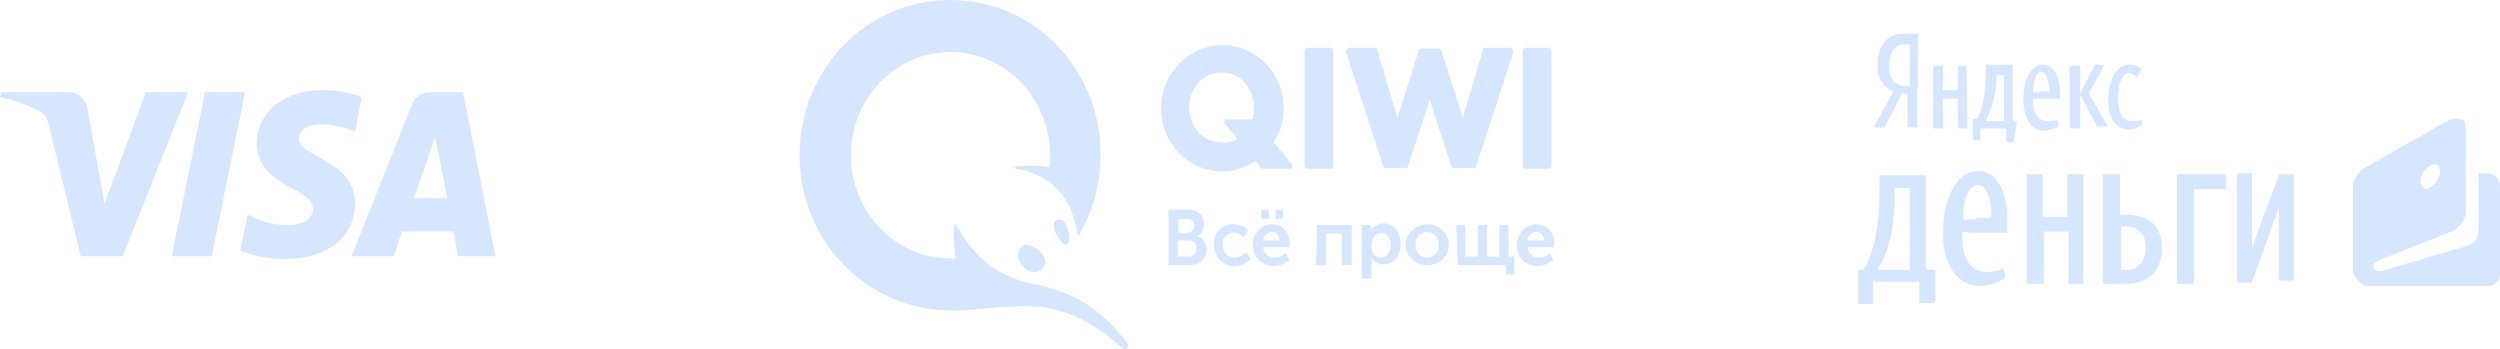 <svg width="222" height="31" viewBox="0 0 222 31" fill="none" xmlns="http://www.w3.org/2000/svg">
<g opacity="0.4">
<path d="M103.764 18.625H105.457C106.341 18.625 106.93 19.079 106.93 19.912C106.93 20.366 106.709 20.745 106.341 20.972C106.856 21.123 107.151 21.653 107.151 22.108C107.151 23.092 106.414 23.546 105.531 23.546H103.764V18.625ZM105.457 20.669C105.825 20.669 106.046 20.366 106.046 20.063C106.046 19.685 105.825 19.458 105.457 19.458H104.647V20.669H105.457ZM105.531 22.789C105.973 22.789 106.267 22.486 106.267 22.032C106.267 21.653 106.046 21.35 105.531 21.35H104.574V22.789H105.531ZM109.507 19.912C109.948 19.912 110.464 20.063 110.832 20.442L110.464 21.048C110.243 20.82 109.875 20.669 109.58 20.669C108.991 20.669 108.549 21.123 108.549 21.729C108.549 22.335 108.991 22.865 109.654 22.865C110.022 22.865 110.39 22.637 110.685 22.41L111.053 23.016C110.685 23.395 110.169 23.622 109.654 23.622C108.549 23.622 107.813 22.789 107.813 21.805C107.666 20.82 108.402 19.912 109.507 19.912ZM112.967 19.912C113.924 19.912 114.513 20.669 114.513 21.578V21.956H112.157C112.231 22.562 112.673 22.865 113.188 22.865C113.556 22.865 113.924 22.713 114.145 22.486L114.513 23.092C114.145 23.395 113.63 23.622 113.114 23.622C112.01 23.622 111.274 22.789 111.274 21.805C111.2 20.745 111.936 19.912 112.967 19.912ZM112.01 18.625H112.673V19.458H112.01V18.625ZM113.63 21.35C113.63 20.896 113.335 20.593 112.967 20.593C112.525 20.593 112.231 20.896 112.157 21.35H113.63ZM113.262 18.625H113.924V19.458H113.262V18.625ZM116.943 19.988H120.035V23.546H119.152V20.745H117.753V23.546H116.869L116.943 19.988ZM120.919 19.988H121.729V20.442C121.949 20.063 122.391 19.836 122.833 19.836C123.79 19.836 124.379 20.593 124.379 21.653C124.379 22.789 123.716 23.47 122.833 23.47C122.465 23.47 122.097 23.319 121.802 22.94V24.757H120.919V19.988ZM122.612 22.865C123.054 22.865 123.496 22.486 123.496 21.805C123.496 21.123 123.127 20.669 122.686 20.669C122.244 20.669 121.802 21.048 121.802 21.805C121.729 22.335 122.023 22.865 122.612 22.865ZM126.735 19.912C127.766 19.912 128.649 20.669 128.649 21.729C128.649 22.789 127.84 23.546 126.735 23.546C125.704 23.546 124.821 22.789 124.821 21.729C124.821 20.745 125.704 19.912 126.735 19.912ZM126.735 22.865C127.324 22.865 127.766 22.41 127.766 21.729C127.766 21.123 127.324 20.593 126.735 20.593C126.146 20.593 125.704 21.048 125.704 21.729C125.704 22.486 126.146 22.865 126.735 22.865ZM129.312 19.988H130.122V22.789H131.226V19.988H132.036V22.789H133.141V19.988H133.951V22.789H134.466V24.379H133.73V23.546H129.459L129.312 19.988ZM136.454 19.912C137.411 19.912 138 20.669 138 21.578V21.956H135.644C135.718 22.562 136.159 22.865 136.675 22.865C137.043 22.865 137.411 22.713 137.632 22.486L137.926 23.092C137.558 23.395 137.043 23.622 136.527 23.622C135.423 23.622 134.687 22.789 134.687 21.805C134.76 20.745 135.423 19.912 136.454 19.912ZM137.116 21.35C137.116 20.896 136.822 20.593 136.454 20.593C136.012 20.593 135.718 20.896 135.644 21.35H137.116Z" fill="#9BC1FF"/>
<path d="M118.415 4.543V14.688C118.415 14.839 118.268 14.991 118.121 14.991H116.133C115.986 14.991 115.838 14.839 115.838 14.688V4.543C115.838 4.391 115.986 4.24 116.133 4.24H118.121C118.342 4.24 118.415 4.391 118.415 4.543ZM134.098 4.24H131.889C131.742 4.24 131.668 4.316 131.668 4.467L129.901 10.448L127.987 4.467C127.913 4.316 127.84 4.316 127.766 4.316H126.22C126.073 4.316 125.999 4.391 125.999 4.467L124.085 10.448L122.318 4.467C122.318 4.316 122.17 4.24 122.097 4.24H119.814C119.741 4.24 119.667 4.316 119.593 4.391C119.52 4.467 119.52 4.543 119.52 4.618L122.833 14.764C122.907 14.915 122.98 14.915 123.054 14.915H124.821C124.968 14.915 125.042 14.839 125.042 14.764L126.956 8.858L128.87 14.764C128.944 14.915 129.018 14.915 129.091 14.915H130.858C131.006 14.915 131.079 14.839 131.079 14.764L134.392 4.618C134.392 4.543 134.392 4.467 134.319 4.391C134.319 4.316 134.171 4.24 134.098 4.24ZM137.485 4.24H135.497C135.349 4.24 135.202 4.391 135.202 4.543V14.688C135.202 14.839 135.349 14.991 135.497 14.991H137.485C137.632 14.991 137.779 14.839 137.779 14.688V4.543C137.779 4.391 137.632 4.24 137.485 4.24ZM114.734 14.612C114.808 14.688 114.808 14.839 114.734 14.915C114.66 14.915 114.66 14.991 114.587 14.991H112.157C112.084 14.991 111.936 14.915 111.936 14.839L111.495 14.309C110.611 14.839 109.654 15.218 108.549 15.218C105.531 15.218 103.101 12.719 103.101 9.615C103.101 6.511 105.531 4.013 108.549 4.013C111.568 4.013 113.998 6.511 113.998 9.615C113.998 10.675 113.703 11.735 113.114 12.644L114.734 14.612ZM109.875 12.341L108.77 10.978C108.623 10.827 108.77 10.6 108.918 10.6H111.2C111.347 10.297 111.347 9.918 111.347 9.54C111.347 7.874 110.169 6.435 108.476 6.435C106.782 6.435 105.604 7.874 105.604 9.54C105.604 11.205 106.782 12.644 108.476 12.644C108.991 12.719 109.433 12.568 109.875 12.341ZM94.929 20.896C95.002 21.502 94.855 21.729 94.634 21.729C94.413 21.729 94.192 21.502 93.898 20.972C93.603 20.518 93.456 19.912 93.677 19.685C93.751 19.533 93.971 19.458 94.266 19.533C94.708 19.685 94.929 20.518 94.929 20.896ZM92.204 22.183C92.793 22.713 93.014 23.319 92.646 23.773C92.499 24 92.204 24.152 91.836 24.152C91.468 24.152 91.174 24 90.953 23.773C90.437 23.319 90.216 22.486 90.585 22.032C90.732 21.88 90.953 21.729 91.174 21.729C91.542 21.805 91.91 21.956 92.204 22.183ZM91.174 27.18C93.751 27.18 96.548 28.089 99.641 30.89C99.935 31.193 100.377 30.814 100.082 30.436C97.064 26.499 94.266 25.742 91.468 25.136C88.081 24.379 86.314 22.41 85.063 20.215C84.842 19.761 84.695 19.836 84.695 20.442C84.695 21.275 84.768 22.108 84.842 22.94H84.4C79.541 22.94 75.565 18.852 75.565 13.779C75.565 8.707 79.541 4.618 84.4 4.618C89.259 4.618 93.235 8.707 93.235 13.779C93.235 14.158 93.235 14.536 93.162 14.839C92.499 14.688 91.247 14.688 90.364 14.764C89.996 14.764 90.069 14.991 90.29 14.991C93.235 15.521 95.223 17.413 95.665 20.82C95.665 20.896 95.812 20.896 95.812 20.896C96.99 18.852 97.726 16.429 97.726 13.779C97.8 6.208 91.836 0 84.4 0C76.964 0 71 6.133 71 13.779C71 21.426 77.037 27.559 84.4 27.559C86.388 27.634 88.302 27.18 91.174 27.18Z" fill="#9BC1FF"/>
</g>
<path opacity="0.4" d="M12.959 8.19L9.282 18.105L7.775 9.696C7.595 8.755 6.871 8.19 6.148 8.19H0.121L0 8.629C1.266 8.88 2.652 9.382 3.496 9.884C4.038 10.198 4.159 10.449 4.34 11.139L7.173 22.749H10.91L16.696 8.19H12.959ZM18.203 8.19L15.249 22.749H18.805L21.759 8.19H18.203ZM38.636 12.143L39.721 17.603H36.767L38.636 12.143ZM38.093 8.19C37.43 8.19 36.827 8.629 36.586 9.257L31.222 22.749H34.959L35.682 20.552H40.263L40.685 22.749H44L41.107 8.19H38.093ZM22.784 12.771C22.784 14.842 24.532 16.034 25.918 16.724C27.304 17.415 27.786 17.917 27.786 18.544C27.786 19.548 26.701 19.988 25.677 19.988C23.869 19.988 22.844 19.486 22 19.046L21.337 22.247C22.181 22.623 23.688 23 25.315 23C29.052 23 31.523 21.055 31.523 18.042C31.523 14.214 26.52 13.963 26.52 12.269C26.52 11.767 27.003 11.202 28.027 11.076C28.51 11.014 29.956 10.951 31.523 11.704L32.126 8.629C31.282 8.315 30.197 8.001 28.811 8.001C25.255 7.939 22.784 9.947 22.784 12.771Z" fill="#9BC1FF"/>
<g opacity="0.4">
<path d="M170.338 3H169.003C167.669 3 166.716 3.945 166.716 5.835C166.716 6.968 167.192 7.724 168.145 8.102L166.43 11.22C166.43 11.315 166.43 11.315 166.525 11.315H167.288C167.383 11.315 167.383 11.315 167.383 11.22L168.908 8.291H169.385V11.22C169.385 11.22 169.385 11.315 169.48 11.315H170.147C170.242 11.315 170.242 11.315 170.242 11.22L170.338 3C170.433 3.189 170.433 3 170.338 3ZM169.671 7.63H169.194C168.431 7.63 167.764 7.157 167.764 5.835C167.764 4.417 168.431 3.945 169.099 3.945H169.575V7.63H169.671Z" fill="#9BC1FF"/>
<path d="M174.627 5.835H173.96C173.96 5.835 173.865 5.835 173.865 5.929V8.008H172.53V5.929C172.53 5.929 172.53 5.835 172.435 5.835H171.768C171.768 5.835 171.672 5.835 171.672 5.929V11.315C171.672 11.315 171.672 11.409 171.768 11.409H172.435C172.435 11.409 172.53 11.409 172.53 11.315V8.764H173.865V11.315C173.865 11.315 173.865 11.409 173.96 11.409H174.627C174.627 11.409 174.722 11.409 174.722 11.315L174.627 5.835Z" fill="#9BC1FF"/>
<path d="M190.259 11.031L190.164 10.653C190.164 10.653 189.783 10.748 189.401 10.748C188.448 10.748 188.067 9.992 188.067 8.669C188.067 7.535 188.448 6.496 189.02 6.496C189.115 6.496 189.401 6.496 189.687 6.78C189.687 6.78 189.687 6.78 189.783 6.78C189.783 6.78 189.878 6.78 189.878 6.685L190.164 6.213V6.118C190.164 6.118 190.164 6.024 190.069 6.024C189.592 5.74 189.306 5.74 189.02 5.74C187.972 5.74 187.209 7.063 187.209 8.953C187.209 10.653 187.972 11.504 189.115 11.504C189.497 11.504 190.069 11.22 190.259 11.031C190.259 11.126 190.259 11.126 190.259 11.031Z" fill="#9BC1FF"/>
<path d="M185.493 8.291L186.828 5.835V5.74H186.161C186.065 5.74 185.875 5.835 185.875 6.024L184.826 8.102C184.826 8.197 184.731 8.386 184.731 8.386V5.929C184.731 5.929 184.731 5.835 184.635 5.835H183.873C183.873 5.835 183.778 5.835 183.778 5.929V11.315C183.778 11.315 183.778 11.409 183.873 11.409H184.635C184.635 11.409 184.731 11.409 184.731 11.315V8.48C184.731 8.48 184.731 8.48 184.826 8.575L186.161 11.126C186.256 11.22 186.256 11.22 186.446 11.22H187.114C187.114 11.22 187.114 11.22 187.114 11.126L185.493 8.291Z" fill="#9BC1FF"/>
<path d="M179.107 10.748H179.012C178.916 10.748 178.726 10.653 178.726 10.465V5.835C178.726 5.835 178.726 5.74 178.63 5.74H176.438C176.438 5.74 176.343 5.74 176.343 5.835V6.213C176.343 7.535 176.247 9.331 175.58 10.559H175.294C175.199 10.559 175.199 10.559 175.199 10.653C175.199 10.653 175.199 11.976 175.199 12.354C175.199 12.354 175.199 12.449 175.294 12.449H175.771C175.866 12.449 175.866 12.354 175.866 12.354V11.409H178.154V12.543C178.154 12.543 178.154 12.638 178.249 12.638H178.726C178.821 12.638 178.821 12.638 178.821 12.543L179.107 10.748ZM176.343 10.748C176.819 9.803 177.105 8.669 177.296 7.441C177.296 7.157 177.296 6.78 177.296 6.685H177.963V10.748H176.343Z" fill="#9BC1FF"/>
<path d="M181.395 5.74C180.251 5.74 179.679 7.252 179.679 8.858C179.679 10.559 180.441 11.598 181.49 11.598C181.967 11.598 182.538 11.315 182.824 11.22C182.824 11.22 182.824 11.22 182.824 11.126L182.729 10.748C182.729 10.748 182.729 10.653 182.634 10.653C182.634 10.653 182.253 10.748 181.871 10.748C180.918 10.748 180.537 9.992 180.537 9.047C180.537 8.953 180.537 8.764 180.537 8.764C180.537 8.764 180.918 8.764 181.204 8.764H182.92V8.291C182.92 6.591 182.253 5.74 181.395 5.74ZM181.204 8.197C180.918 8.197 180.537 8.197 180.537 8.197C180.537 8.197 180.537 8.102 180.537 7.819C180.632 6.874 180.918 6.402 181.299 6.402C181.681 6.402 181.776 6.874 181.967 7.724C181.967 7.819 181.967 8.102 181.967 8.102H181.204V8.197Z" fill="#9BC1FF"/>
<path d="M187.018 25.205H188.829C190.545 25.205 191.975 24.26 191.975 21.992C191.975 19.819 190.545 19.063 188.734 19.063C188.448 19.063 188.258 19.063 188.258 19.063V15.567C188.258 15.567 188.258 15.472 188.162 15.472H186.828C186.732 15.472 186.732 15.472 186.732 15.567V25.11C186.828 25.11 186.923 25.205 187.018 25.205ZM188.353 20.102H188.734C189.878 20.102 190.545 20.858 190.545 21.898C190.545 23.221 189.878 23.976 188.829 23.976H188.353V20.102Z" fill="#9BC1FF"/>
<path d="M184.826 15.472H183.682C183.587 15.472 183.587 15.567 183.587 15.567V19.252H181.395V15.567C181.395 15.472 181.395 15.472 181.299 15.472H180.06C179.965 15.472 179.965 15.472 179.965 15.567V25.11C179.965 25.205 179.965 25.205 180.06 25.205H181.395C181.49 25.205 181.49 25.205 181.49 25.11V20.575H183.682V25.11C183.682 25.205 183.682 25.205 183.778 25.205H184.921C185.017 25.205 185.017 25.11 185.017 25.11V15.567C185.017 15.472 185.017 15.472 184.826 15.472Z" fill="#9BC1FF"/>
<path d="M171.672 23.976H171.386C171.1 23.976 171.005 23.882 171.005 23.598V15.661C171.005 15.567 171.005 15.567 170.91 15.567H167.002C166.906 15.567 166.906 15.567 166.906 15.661V16.323C166.906 18.59 166.811 21.709 165.477 23.976H165.095C165 23.976 165 23.976 165 24.071C165 24.071 165 26.339 165 26.905C165 27 165.095 27 165.095 27H166.048C166.334 27 166.334 26.905 166.334 26.716V25.016H170.433V26.811C170.433 26.905 170.433 26.905 170.528 26.905H171.577C171.672 26.905 171.863 26.811 171.863 26.622V23.882C171.863 24.071 171.768 23.976 171.672 23.976ZM169.575 23.976H166.716C167.764 22.276 168.145 20.386 168.241 18.118C168.241 17.646 168.241 17.079 168.241 16.701H169.575V23.976Z" fill="#9BC1FF"/>
<path d="M175.676 15.189C173.579 15.189 172.53 17.929 172.53 20.669C172.53 23.598 173.865 25.394 175.771 25.394C176.724 25.394 177.582 25.016 177.963 24.732C178.059 24.732 178.059 24.638 178.059 24.638L177.963 23.976C177.963 23.882 177.963 23.882 177.868 23.882C177.773 23.882 177.201 24.165 176.438 24.165C174.913 24.165 174.246 22.843 174.246 21.047C174.246 20.764 174.246 20.575 174.246 20.575C174.246 20.575 175.008 20.669 175.39 20.669H178.249V19.913C178.344 16.795 177.201 15.189 175.676 15.189ZM175.485 19.441C175.104 19.441 174.341 19.535 174.341 19.535C174.341 19.535 174.341 19.252 174.341 18.874C174.436 17.173 175.008 16.417 175.676 16.417C176.343 16.417 176.724 17.362 176.819 18.685C176.819 18.968 176.819 19.346 176.819 19.346H175.485V19.441Z" fill="#9BC1FF"/>
<path d="M197.503 15.472H193.405C193.309 15.472 193.309 15.472 193.309 15.567V25.11C193.309 25.205 193.309 25.205 193.405 25.205H194.739C194.834 25.205 194.834 25.205 194.834 25.11V16.795H197.599C197.599 16.795 197.694 16.795 197.694 16.701C197.694 16.606 197.694 15.661 197.694 15.661C197.694 15.472 197.503 15.472 197.503 15.472Z" fill="#9BC1FF"/>
<path d="M203.604 15.472H202.46C202.365 15.472 202.365 15.472 202.365 15.567L200.077 21.709L199.982 22.181V15.472C199.982 15.378 199.982 15.378 199.886 15.378H198.742C198.647 15.378 198.647 15.472 198.647 15.472V24.827C198.647 25.11 198.647 25.11 198.742 25.11H199.886C199.886 25.11 199.982 25.11 199.982 25.016L202.269 18.685L202.365 18.307V24.827C202.365 24.921 202.365 24.921 202.46 24.921H203.604C203.699 24.921 203.699 24.827 203.699 24.638V15.284C203.699 15.472 203.604 15.472 203.604 15.472Z" fill="#9BC1FF"/>
<path d="M220.856 15.378H220.094V20.291C220.094 21.236 219.712 21.709 218.569 21.992L211.42 24.071C211.42 24.071 210.753 24.165 210.753 23.693C210.753 23.221 211.229 23.221 211.42 23.032L217.901 20.48C218.378 20.197 218.95 19.441 218.95 18.968V11.315C218.95 10.181 217.806 10.559 217.52 10.653C217.234 10.748 209.99 14.905 209.99 14.905C209.513 15.189 208.941 15.945 208.941 16.417V24.071C208.941 24.543 209.704 25.394 210.276 25.394H220.856C221.523 25.394 222 25.016 222 24.354V16.512C222 15.85 221.523 15.378 220.856 15.378ZM215.614 14.811C216.09 14.433 216.662 14.528 216.662 15.095C216.758 15.567 216.376 16.134 215.995 16.512C215.518 16.89 214.946 16.795 214.946 16.228C214.946 15.661 215.137 15.189 215.614 14.811Z" fill="#9BC1FF"/>
</g>
</svg>
